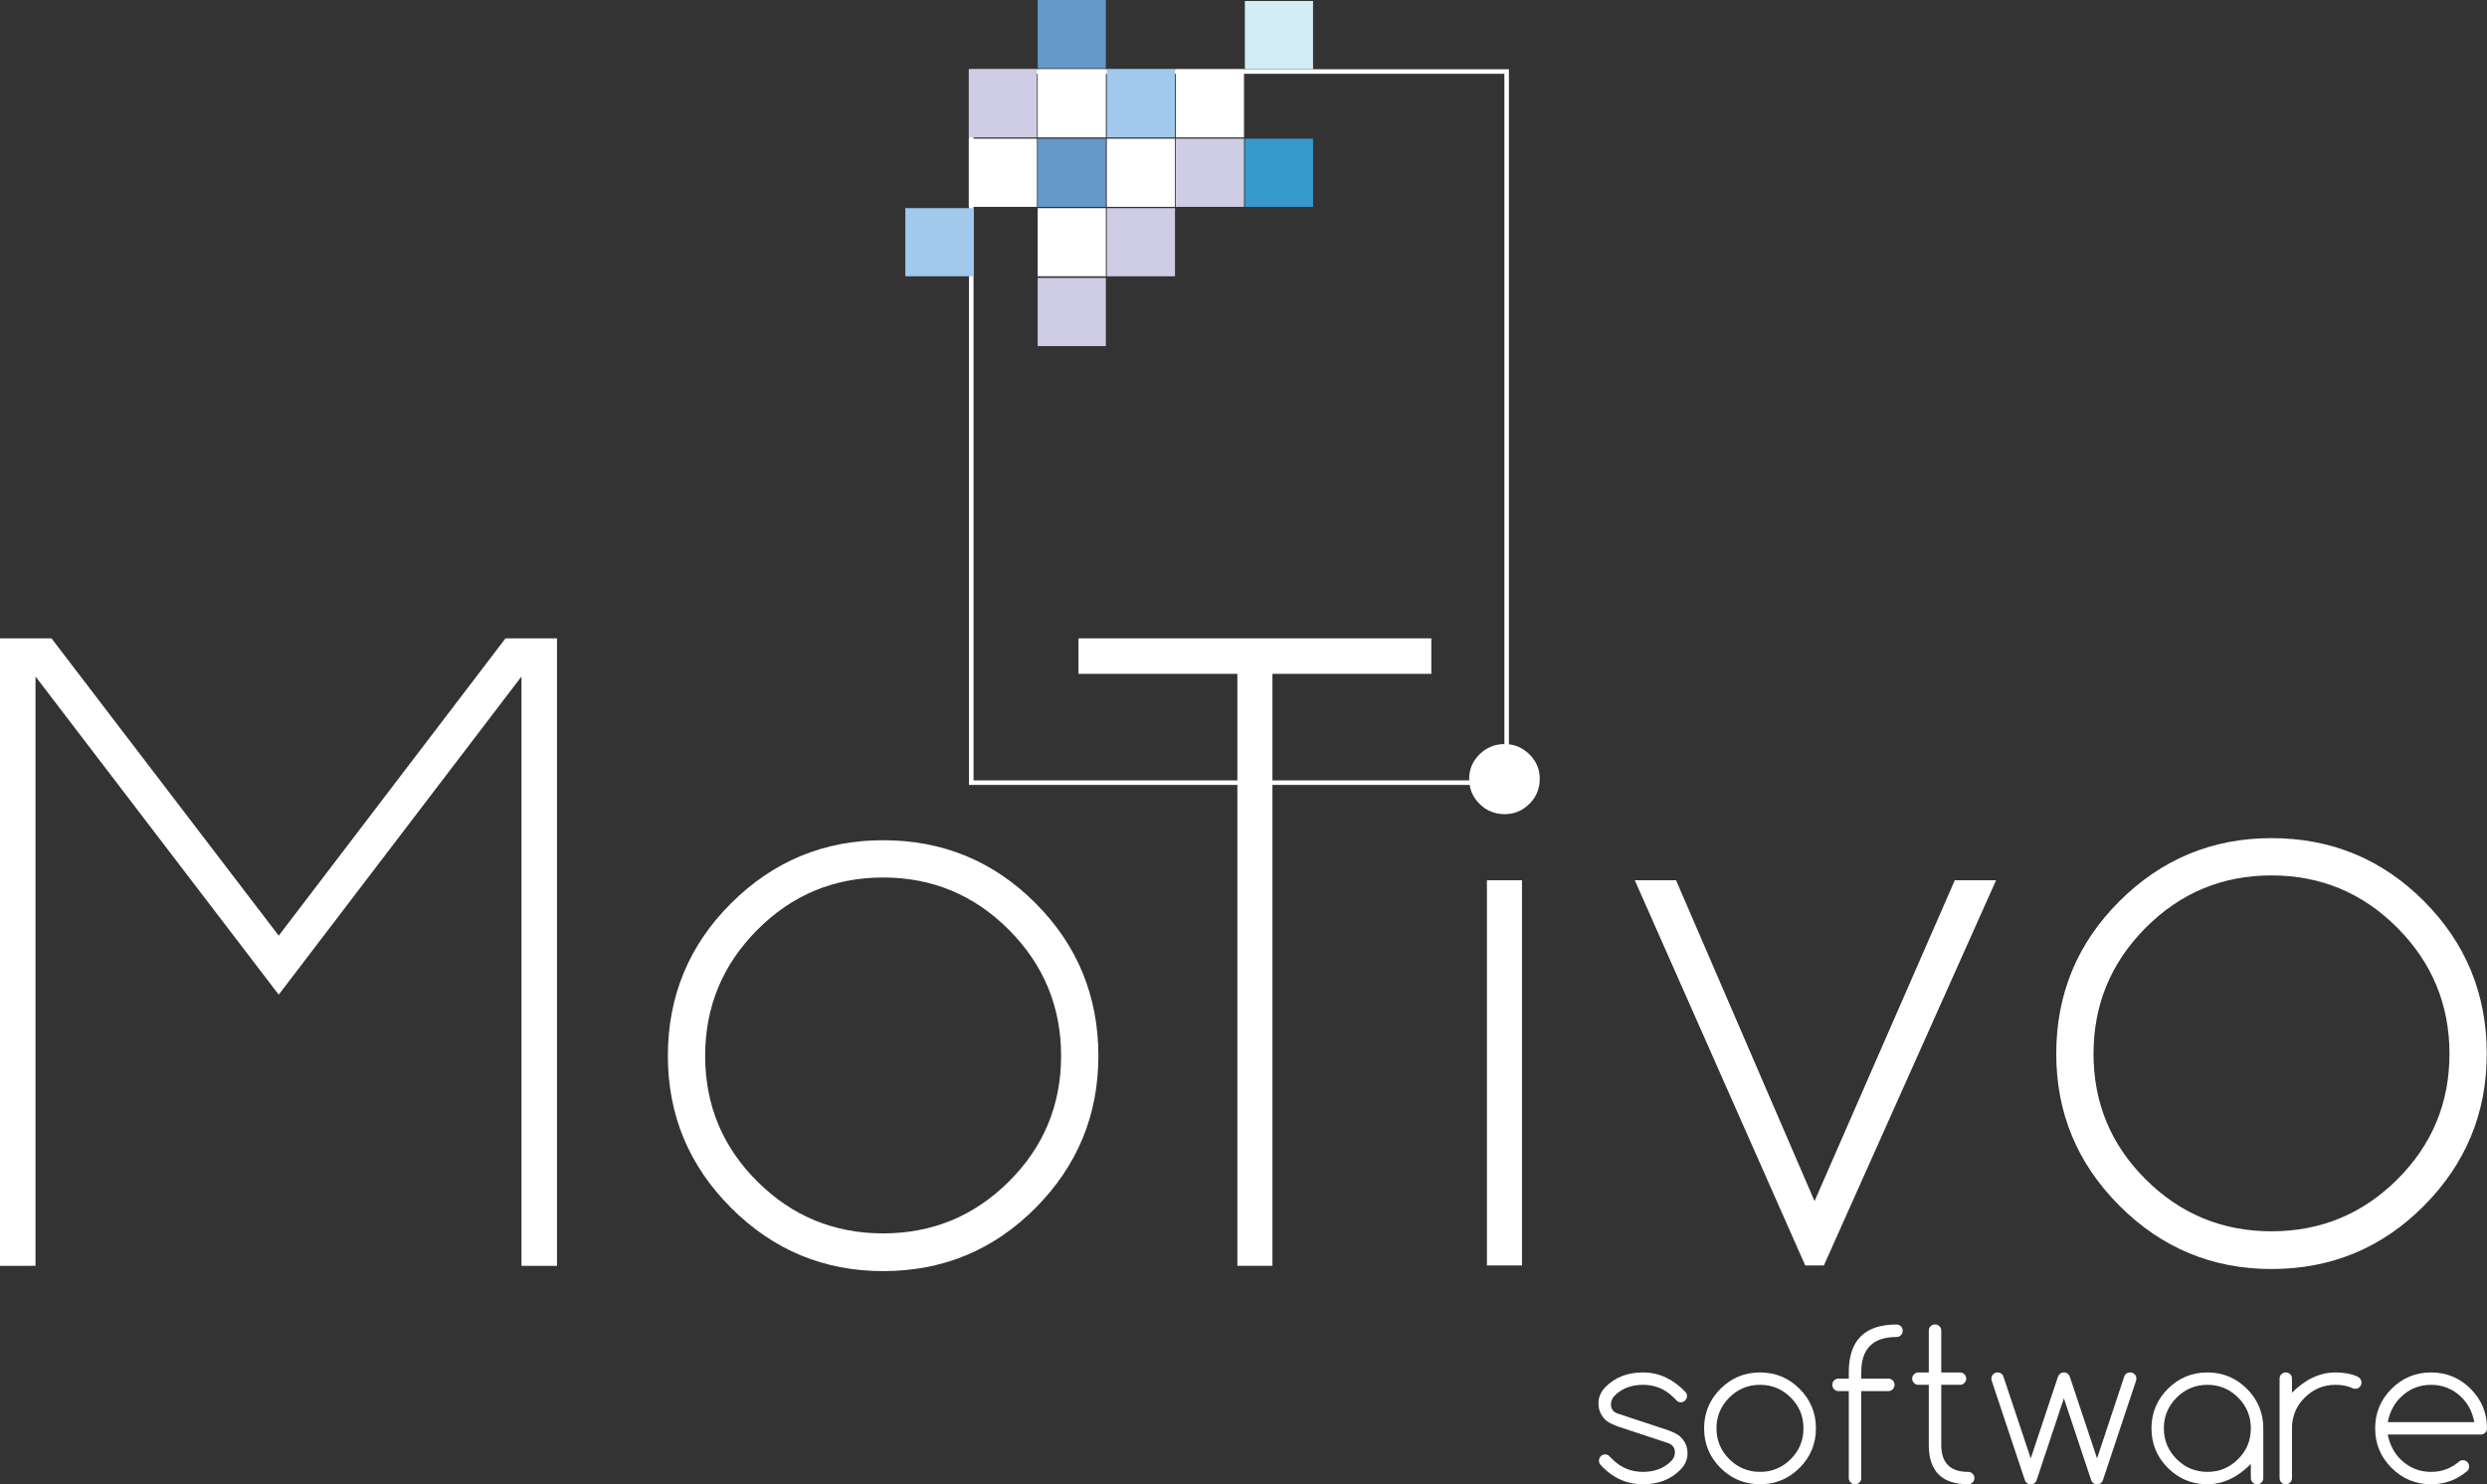 <?xml version="1.0" encoding="utf-8"?>
<!-- Generator: Adobe Illustrator 16.2.1, SVG Export Plug-In . SVG Version: 6.00 Build 0)  -->
<!DOCTYPE svg PUBLIC "-//W3C//DTD SVG 1.1//EN" "http://www.w3.org/Graphics/SVG/1.1/DTD/svg11.dtd">
<svg version="1.1" id="Layer_1" xmlns="http://www.w3.org/2000/svg" xmlns:xlink="http://www.w3.org/1999/xlink" x="0px" y="0px"
	 width="1094.449px" height="653.283px" viewBox="0 0 1094.449 653.283" enable-background="new 0 0 1094.449 653.283"
	 xml:space="preserve">
<rect x="0" y="0" width="1094.449" height="653.283" fill="#333333" stroke="none"/>
<rect id="doc" x="427.415" y="31.477" fill="none" stroke="#FFFFFF" stroke-width="2" stroke-miterlimit="10" width="235.614" height="313"/>
<rect x="420.32" y="17.811" fill="none" width="158.333" height="103.732"/>
<g>
	<path fill="#FFFFFF" d="M245.117,280.962v276.172h-15.625V297.759L122.656,437.798L15.625,297.759v259.375H0V280.962h22.656
		l100,130.859l99.805-130.859H245.117z"/>
</g>
<g>
	<path fill="#FFFFFF" d="M388.635,369.817c26.3,0,48.663,9.247,67.09,27.734c18.423,18.49,27.637,40.888,27.637,67.188
		c0,26.044-9.213,48.34-27.637,66.895c-18.427,18.555-40.79,27.832-67.09,27.832c-26.044,0-48.34-9.277-66.895-27.832
		s-27.832-40.851-27.832-66.895c0-26.3,9.277-48.697,27.832-67.188C340.295,379.064,362.591,369.817,388.635,369.817z
		 M333.264,409.27c-15.302,15.365-22.949,33.856-22.949,55.469c0,21.615,7.647,40.039,22.949,55.273
		c15.298,15.234,33.755,22.852,55.371,22.852c21.612,0,40.069-7.617,55.371-22.852c15.298-15.234,22.949-33.658,22.949-55.273
		c0-21.612-7.651-40.104-22.949-55.469c-15.302-15.362-33.759-23.047-55.371-23.047C367.02,386.223,348.562,393.908,333.264,409.27z
		"/>
</g>
<g>
	<path fill="#FFFFFF" d="M559.96,296.587v260.547h-15.43V296.587h-69.922v-15.625h155.273v15.625H559.96z"/>
</g>
<g>
	<path fill="#FFFFFF" d="M673.001,331.979c3.059,2.997,4.59,6.576,4.59,10.742c0,4.428-1.531,8.139-4.59,11.133
		c-3.061,2.997-6.674,4.492-10.84,4.492c-4.297,0-7.977-1.495-11.035-4.492c-3.061-2.994-4.59-6.705-4.59-11.133
		c0-4.166,1.529-7.745,4.59-10.742c3.059-2.994,6.738-4.492,11.035-4.492C666.328,327.487,669.941,328.985,673.001,331.979z
		 M669.779,387.448v169.531h-15.43V387.448H669.779z"/>
	<path fill="#FFFFFF" d="M878.406,387.448l-75.781,169.531h-8.203l-75-169.531h18.164l60.938,141.211l61.719-141.211H878.406z"/>
</g>
<g>
	<path fill="#FFFFFF" d="M999.615,368.896c26.299,0,48.662,9.247,67.09,27.734c18.424,18.491,27.637,40.888,27.637,67.188
		c0,26.044-9.213,48.34-27.637,66.895c-18.428,18.555-40.791,27.832-67.09,27.832c-26.045,0-48.34-9.277-66.895-27.832
		s-27.832-40.851-27.832-66.895c0-26.3,9.277-48.696,27.832-67.188C951.275,378.143,973.57,368.896,999.615,368.896z
		 M944.244,408.349c-15.303,15.366-22.949,33.856-22.949,55.469c0,21.616,7.646,40.039,22.949,55.273
		c15.298,15.234,33.755,22.852,55.371,22.852c21.611,0,40.068-7.617,55.371-22.852c15.299-15.234,22.949-33.657,22.949-55.273
		c0-21.612-7.65-40.103-22.949-55.469c-15.303-15.362-33.76-23.047-55.371-23.047C977.999,385.302,959.542,392.987,944.244,408.349z
		"/>
</g>
<rect id="box1" x="426.318" y="30.477" fill="#CFCCE6" width="30.003" height="30.003"/>
<rect id="box1_1_" x="426.318" y="61.037" fill="#FFFFFF" width="30.004" height="30.003"/>
<rect id="box1_2_" x="398.398" y="91.602" fill="#A0C9EC" width="30.004" height="30.003"/>
<rect id="box1_3_" x="456.652" y="30.477" fill="#FFFFFF" width="30.003" height="30.003"/>
<rect id="box1_4_" x="456.652" fill="#6598CB" width="30.003" height="30.003"/>
<rect id="box1_5_" x="456.652" y="61.037" fill="#6598CB" width="30.003" height="30.003"/>
<rect id="box1_6_" x="456.652" y="91.602" fill="#FFFFFF" width="30.004" height="30.003"/>
<rect id="box1_7_" x="456.651" y="122.311" fill="#CFCCE6" width="30.004" height="30.003"/>
<rect id="box1_8_" x="487.068" y="30.477" fill="#A0C9EC" width="30.003" height="30.003"/>
<rect id="box1_9_" x="517.445" y="30.477" fill="#FFFFFF" width="30.004" height="30.003"/>
<rect id="box1_10_" x="487.067" y="61.037" fill="#FFFFFF" width="30.004" height="30.003"/>
<rect id="box1_11_" x="547.823" y="0.438" fill="#D2EDF4" width="30.004" height="30.003"/>
<rect id="box1_12_" x="517.445" y="61.037" fill="#CFCCE6" width="30.004" height="30.003"/>
<rect id="box1_13_" x="547.823" y="61.037" fill="#3599CC" width="30.004" height="30.003"/>
<rect id="box1_14_" x="487.067" y="91.602" fill="#CFCCE6" width="30.004" height="30.003"/>
<g>
	<path fill="#FFFFFF" d="M711.817,627.794h0.044c-1.348-0.498-2.477-0.988-3.384-1.473c-0.908-0.482-1.611-0.988-2.109-1.516
		c-1.963-2.021-2.944-4.38-2.944-7.075c0-2.725,1.025-5.142,3.076-7.251c4.219-4.277,9.727-6.416,16.523-6.416
		c3.633,0,7.046,0.77,10.239,2.307c3.192,1.539,6.079,3.714,8.657,6.526c0.322,0.41,0.483,0.923,0.483,1.538
		c0,0.762-0.271,1.414-0.813,1.955c-0.542,0.543-1.193,0.813-1.955,0.813c-0.732,0-1.304-0.234-1.714-0.703l-1.362-1.362
		c-3.75-3.75-8.262-5.625-13.535-5.625c-5.303,0-9.565,1.699-12.788,5.098c-0.879,1.025-1.318,2.285-1.318,3.779
		c0.059,0.879,0.322,1.641,0.791,2.285c0.468,0.645,1.157,1.128,2.065,1.45l22.456,7.427h-0.044
		c1.348,0.498,2.476,0.988,3.384,1.473c0.907,0.482,1.597,0.988,2.065,1.516c1.992,1.992,2.988,4.351,2.988,7.075
		c0,2.754-1.04,5.171-3.12,7.251c-4.19,4.277-9.683,6.416-16.479,6.416c-7.354,0-13.652-2.93-18.896-8.789
		c-0.322-0.439-0.483-0.967-0.483-1.582c0-0.762,0.264-1.413,0.791-1.955s1.171-0.813,1.934-0.813c0.703,0,1.289,0.234,1.758,0.703
		l1.362,1.362c3.75,3.75,8.262,5.625,13.535,5.625s9.507-1.685,12.7-5.054c0.907-1.025,1.362-2.285,1.362-3.779
		c-0.146-1.875-1.099-3.135-2.856-3.779L711.817,627.794z"/>
	<path fill="#FFFFFF" d="M799.136,628.673c0,6.797-2.402,12.598-7.207,17.402s-10.605,7.207-17.402,7.207
		s-12.598-2.402-17.402-7.207s-7.207-10.605-7.207-17.402s2.402-12.598,7.207-17.402s10.605-7.207,17.402-7.207
		s12.598,2.402,17.402,7.207S799.136,621.876,799.136,628.673z M774.527,609.513c-5.273,0-9.785,1.875-13.535,5.625
		s-5.625,8.262-5.625,13.535s1.875,9.785,5.625,13.535s8.262,5.625,13.535,5.625s9.785-1.875,13.535-5.625
		c3.721-3.721,5.581-8.232,5.581-13.535s-1.86-9.814-5.581-13.535C784.312,611.388,779.8,609.513,774.527,609.513z"/>
	<path fill="#FFFFFF" d="M834.6,582.97c0.762,0,1.406,0.264,1.934,0.791s0.791,1.172,0.791,1.934s-0.264,1.414-0.791,1.955
		c-0.527,0.543-1.172,0.813-1.934,0.813c-10.342,0-15.513,5.156-15.513,15.469v2.856h11.909c0.762,0,1.406,0.264,1.934,0.791
		s0.791,1.172,0.791,1.934s-0.264,1.414-0.791,1.955c-0.527,0.543-1.172,0.813-1.934,0.813h-11.909v38.276
		c0,0.762-0.264,1.406-0.791,1.934s-1.172,0.791-1.934,0.791s-1.414-0.264-1.955-0.791c-0.543-0.527-0.813-1.172-0.813-1.934
		v-38.276h-4.526c-0.762,0-1.406-0.271-1.934-0.813c-0.527-0.541-0.791-1.193-0.791-1.955s0.264-1.406,0.791-1.934
		s1.172-0.791,1.934-0.791h4.526v-2.856C813.594,589.958,820.596,582.97,834.6,582.97z"/>
	<path fill="#FFFFFF" d="M866.109,647.833c0.762,0,1.413,0.264,1.955,0.791s0.813,1.172,0.813,1.934s-0.271,1.406-0.813,1.934
		s-1.193,0.791-1.955,0.791c-11.543,0-17.314-5.771-17.314-17.314v-26.455h-4.526c-0.762,0-1.414-0.264-1.956-0.791
		s-0.812-1.172-0.812-1.934s0.271-1.406,0.812-1.934s1.194-0.791,1.956-0.791h4.526v-18.413c0-0.762,0.264-1.406,0.791-1.934
		s1.172-0.791,1.934-0.791s1.413,0.264,1.955,0.791s0.813,1.172,0.813,1.934v18.413h8.218c0.762,0,1.413,0.264,1.955,0.791
		s0.813,1.172,0.813,1.934s-0.271,1.406-0.813,1.934s-1.193,0.791-1.955,0.791h-8.218v26.455
		C854.288,643.878,858.228,647.833,866.109,647.833z"/>
	<path fill="#FFFFFF" d="M906.363,604.811c0.527-0.498,1.157-0.747,1.89-0.747c0.762,0,1.392,0.249,1.89,0.747
		c0.352,0.352,0.615,0.806,0.791,1.362l11.909,35.728l12.041-36.255c0.117-0.293,0.293-0.557,0.527-0.791
		c0.527-0.527,1.201-0.791,2.021-0.791c0.762,0,1.406,0.264,1.934,0.791s0.791,1.172,0.791,1.934c0,0.352-0.073,0.732-0.22,1.143
		l-14.546,43.638c-0.117,0.352-0.337,0.688-0.659,1.011c-0.469,0.469-1.099,0.703-1.89,0.703s-1.436-0.249-1.934-0.747
		c-0.264-0.264-0.469-0.586-0.615-0.967l-12.041-36.123l-12.041,36.123c-0.117,0.352-0.308,0.659-0.571,0.923
		c-0.527,0.527-1.187,0.791-1.978,0.791s-1.436-0.249-1.934-0.747c-0.264-0.264-0.469-0.586-0.615-0.967l-14.546-43.638
		c-0.146-0.439-0.22-0.82-0.22-1.143c0-0.762,0.264-1.406,0.791-1.934s1.172-0.791,1.934-0.791s1.421,0.264,1.978,0.791
		c0.205,0.205,0.381,0.483,0.527,0.835l12.085,36.211l11.909-35.728C905.777,605.587,906.041,605.133,906.363,604.811z"/>
	<path fill="#FFFFFF" d="M990.518,644.362c-5.918,5.947-12.29,8.921-19.116,8.921c-6.797,0-12.598-2.402-17.402-7.207
		s-7.207-10.605-7.207-17.402s2.402-12.598,7.207-17.402s10.605-7.207,17.402-7.207s12.598,2.402,17.402,7.207
		s7.207,10.605,7.207,17.402v21.885c0,0.762-0.264,1.406-0.791,1.934s-1.172,0.791-1.934,0.791s-1.414-0.264-1.955-0.791
		c-0.543-0.527-0.813-1.172-0.813-1.934V644.362z M971.402,609.513c-5.273,0-9.785,1.875-13.535,5.625s-5.625,8.262-5.625,13.535
		s1.875,9.785,5.625,13.535s8.262,5.625,13.535,5.625s9.785-1.875,13.535-5.625c3.721-3.721,5.581-8.232,5.581-13.535
		s-1.86-9.814-5.581-13.535C981.187,611.388,976.675,609.513,971.402,609.513z"/>
	<path fill="#FFFFFF" d="M1003.174,606.789c0-0.762,0.264-1.406,0.791-1.934s1.172-0.791,1.934-0.791s1.406,0.264,1.934,0.791
		s0.791,1.172,0.791,1.934v6.196c5.947-5.947,12.334-8.921,19.16-8.921c3.662,0,6.797,0.571,9.404,1.714
		c0.469,0.176,0.894,0.454,1.274,0.835c0.498,0.498,0.747,1.143,0.747,1.934c0,0.762-0.264,1.406-0.791,1.934
		s-1.172,0.791-1.934,0.791c-0.469,0-0.879-0.088-1.23-0.264c-2.051-0.996-4.541-1.494-7.471-1.494
		c-5.273,0-9.785,1.875-13.535,5.625c-3.75,3.721-5.625,8.232-5.625,13.535v21.885c0,0.762-0.264,1.406-0.791,1.934
		s-1.172,0.791-1.934,0.791s-1.406-0.264-1.934-0.791s-0.791-1.172-0.791-1.934V606.789z"/>
	<path fill="#FFFFFF" d="M1083.858,642.692c0.762,0,1.406,0.271,1.934,0.813s0.791,1.193,0.791,1.955s-0.234,1.392-0.703,1.89
		c-4.57,3.955-9.917,5.933-16.04,5.933c-6.797,0-12.598-2.402-17.402-7.207s-7.207-10.605-7.207-17.402s2.402-12.598,7.207-17.402
		s10.605-7.207,17.402-7.207s12.598,2.402,17.402,7.207s7.207,10.605,7.207,17.402c0,0.762-0.264,1.406-0.791,1.934
		s-1.172,0.791-1.934,0.791h-40.957c0.879,4.395,2.725,7.998,5.537,10.811c3.75,3.75,8.262,5.625,13.535,5.625
		c2.402,0,4.629-0.388,6.68-1.164s3.926-1.897,5.625-3.362C1082.642,642.897,1083.213,642.692,1083.858,642.692z M1088.868,625.949
		c-0.82-4.365-2.651-7.969-5.493-10.811c-3.75-3.75-8.262-5.625-13.535-5.625s-9.785,1.875-13.535,5.625
		c-2.812,2.812-4.658,6.416-5.537,10.811H1088.868z"/>
</g>
</svg>
